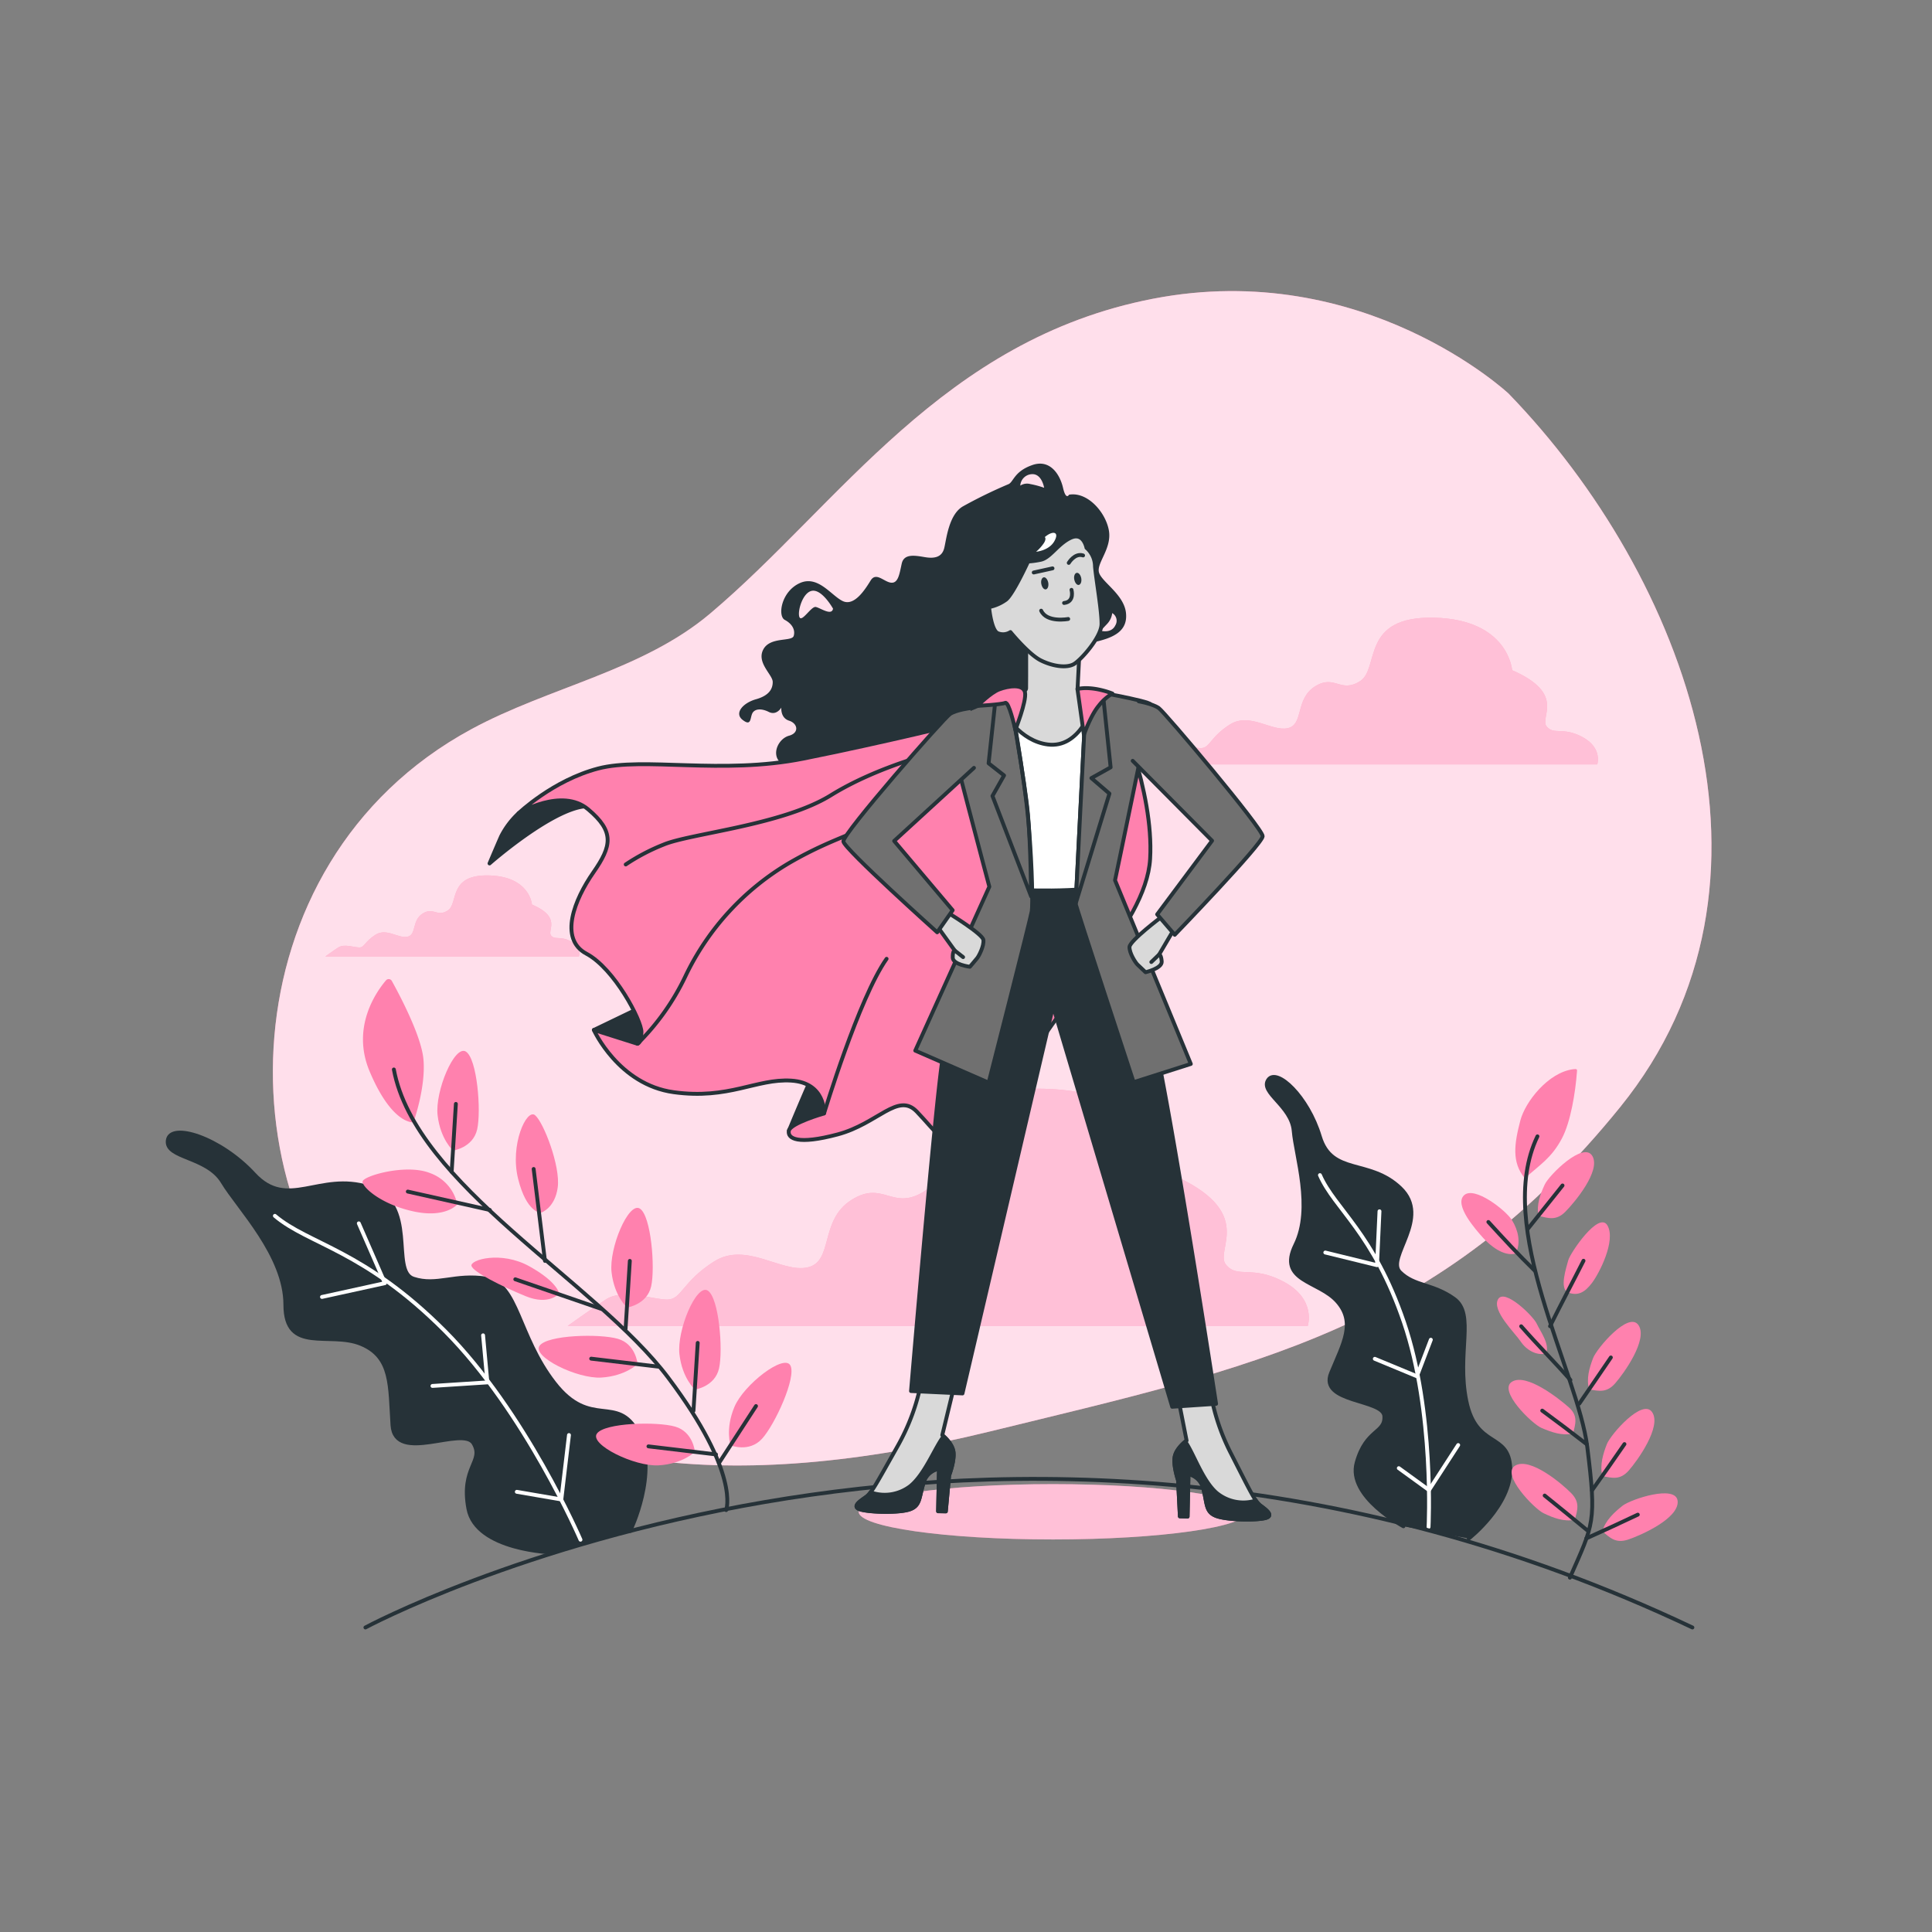 <svg xmlns="http://www.w3.org/2000/svg" viewBox="0 0 500 500"><rect x="0" y="0" width="500" height="500" fill="#808080" stroke="none"/><g id="freepik--background-simple--inject-3"><path d="M390.41,101.85s-37.51-35.09-92-24.54-81.14,53.22-114.63,81.48c-17.53,14.8-41.65,19-61.81,29.93-64.46,34.92-64.41,123.63-21.11,160.14,37.48,31.61,87.64,38.17,155.46,21.57s116.1-26,163-83.94S436.22,149.13,390.41,101.85Z" style="fill:#FF81AE"></path><path d="M390.41,101.85s-37.51-35.09-92-24.54-81.14,53.22-114.63,81.48c-17.53,14.8-41.65,19-61.81,29.93-64.46,34.92-64.41,123.63-21.11,160.14,37.48,31.61,87.64,38.17,155.46,21.57s116.1-26,163-83.94S436.22,149.13,390.41,101.85Z" style="fill:#fff;opacity:0.75"></path></g><g id="freepik--Clouds--inject-3"><path d="M409.62,190.79c-5.15-2.81-7.5-.46-9.37-2.81s5.15-8.43-8.91-14.53c0,0-.93-13.12-20.15-13.59S357.13,173,352,176.27s-6.57-1.88-11.72,1.4-2.81,9.84-7,10.78-9.84-4.22-15-.94-5.15,6.1-7.5,6.1-7-1.88-9.84,0-6.09,4.21-6.09,4.21H413.37S414.78,193.61,409.62,190.79Z" style="fill:#FF81AE"></path><g style="opacity:0.5"><path d="M409.62,190.79c-5.15-2.81-7.5-.46-9.37-2.81s5.15-8.43-8.91-14.53c0,0-.93-13.12-20.15-13.59S357.13,173,352,176.27s-6.57-1.88-11.72,1.4-2.81,9.84-7,10.78-9.84-4.22-15-.94-5.15,6.1-7.5,6.1-7-1.88-9.84,0-6.09,4.21-6.09,4.21H413.37S414.78,193.61,409.62,190.79Z" style="fill:#fff"></path></g><path d="M332.39,331.8c-8.33-4.55-12.12-.76-15.14-4.55s8.32-13.63-14.39-23.47c0,0-1.52-21.2-32.56-22s-22.72,21.2-31.05,26.5-10.6-3-18.92,2.28S215.78,326.5,209,328s-15.9-6.81-24.23-1.51-8.33,9.84-12.12,9.84-11.36-3-15.9,0-9.84,6.82-9.84,6.82H338.45S340.72,336.34,332.39,331.8Z" style="fill:#FF81AE"></path><g style="opacity:0.5"><path d="M332.39,331.8c-8.33-4.55-12.12-.76-15.14-4.55s8.32-13.63-14.39-23.47c0,0-1.52-21.2-32.56-22s-22.72,21.2-31.05,26.5-10.6-3-18.92,2.28S215.78,326.5,209,328s-15.9-6.81-24.23-1.51-8.33,9.84-12.12,9.84-11.36-3-15.9,0-9.84,6.82-9.84,6.82H338.45S340.72,336.34,332.39,331.8Z" style="fill:#fff"></path></g><path d="M147.79,243.65c-2.85-1.56-4.15-.26-5.19-1.56s2.85-4.67-4.93-8c0,0-.52-7.27-11.16-7.53s-7.78,7.27-10.63,9.08-3.64-1-6.49.78-1.56,5.45-3.89,6-5.45-2.33-8.3-.52S94.34,245.2,93,245.2s-3.89-1-5.44,0-3.38,2.34-3.38,2.34h65.65S150.64,245.2,147.79,243.65Z" style="fill:#FF81AE"></path><g style="opacity:0.5"><path d="M147.79,243.65c-2.85-1.56-4.15-.26-5.19-1.56s2.85-4.67-4.93-8c0,0-.52-7.27-11.16-7.53s-7.78,7.27-10.63,9.08-3.64-1-6.49.78-1.56,5.45-3.89,6-5.45-2.33-8.3-.52S94.34,245.2,93,245.2s-3.89-1-5.44,0-3.38,2.34-3.38,2.34h65.65S150.64,245.2,147.79,243.65Z" style="fill:#fff"></path></g></g><g id="freepik--Plants--inject-3"><path d="M163.11,396.19s7.4-15.28,2-25.42-12.17-.68-21.63-12.85-9.46-25.68-17.58-27-12.84,2-18.92,0,1.35-19.6-11.5-23.66-21,6.09-29.74-3.38-21.63-13.52-22.31-8.78,10.14,4.05,14.2,10.81,16.22,18.93,16.22,31.77,11.49,6.76,19.61,10.14,7.43,10.82,8.11,21,18.25,0,21,4.73-3.38,6.09-1.35,16.9,21.9,11.34,21.9,11.34" style="fill:#263238;stroke:#263238;stroke-linecap:round;stroke-linejoin:round"></path><path d="M150.23,398.48S136,365.36,115.08,344.4s-35.15-22.31-43.94-29.74" style="fill:none;stroke:#fff;stroke-linecap:round;stroke-linejoin:round"></path><polyline points="83.33 335.65 99.61 332.08 92.86 316.6" style="fill:none;stroke:#fff;stroke-linecap:round;stroke-linejoin:round"></polyline><polyline points="111.92 358.68 126.14 357.76 125.02 345.58" style="fill:none;stroke:#fff;stroke-linecap:round;stroke-linejoin:round"></polyline><polyline points="133.75 386.08 145.27 388.06 147.25 371.39" style="fill:none;stroke:#fff;stroke-linecap:round;stroke-linejoin:round"></polyline><path d="M107,290.45s-5.48.73-11.34-13.17c-4.82-11.45,1.76-20.66,4.24-23.57a.92.92,0,0,1,1.5.15c1.91,3.43,7.56,14.05,8.17,20.12C110.3,281.3,107,290.45,107,290.45Z" style="fill:#FF81AE"></path><path d="M162.27,338.39s-3.3-2.92-4-9.14,4.39-18.3,7.32-16.47,4,15.37,2.93,20.12S162.27,338.39,162.27,338.39Z" style="fill:#FF81AE"></path><path d="M179.84,359.62s-3.3-2.93-4-9.15,4.39-18.3,7.32-16.47,4,15.37,2.93,20.13S179.84,359.62,179.84,359.62Z" style="fill:#FF81AE"></path><path d="M189.07,374.05s-1.43-4.17,1-9.95,12.82-13.77,14.47-10.74-4,15.36-7.34,19S189.07,374.05,189.07,374.05Z" style="fill:#FF81AE"></path><path d="M165,353s-3.11,3.12-9.36,3.51-18-5.41-16-8.23,15.57-3.16,20.26-1.8S165,353,165,353Z" style="fill:#FF81AE"></path><path d="M179.84,375.73s-3.11,3.12-9.36,3.5-18-5.4-16-8.22,15.57-3.16,20.26-1.8S179.84,375.73,179.84,375.73Z" style="fill:#FF81AE"></path><path d="M139.94,313.87s-3.66,0-5.85-8.78,2.19-18.3,4.39-16.47,6.59,13.18,5.86,18.67S139.94,313.87,139.94,313.87Z" style="fill:#FF81AE"></path><path d="M118.35,311.68a11,11,0,0,0-6.95-8.05c-6.23-2.57-17.57.73-17.57,2.19s4.76,5.86,13.17,7.69S118.35,311.68,118.35,311.68Z" style="fill:#FF81AE"></path><path d="M144.7,334.73s-.36-2.92-7.68-7-15.43-1.69-15-.11,7.72,5.23,13.94,7.8S144.7,334.73,144.7,334.73Z" style="fill:#FF81AE"></path><path d="M117.25,297.77s-3.29-2.93-4-9.15,4.39-18.3,7.32-16.47,4,15.37,2.92,20.13S117.25,297.77,117.25,297.77Z" style="fill:#FF81AE"></path><path d="M187.93,390.81s3.74-9.35-15-34.27-65.43-49.85-71-79.76" style="fill:none;stroke:#263238;stroke-linecap:round;stroke-linejoin:round"></path><line x1="126.77" y1="313.14" x2="105.54" y2="308.38" style="fill:none;stroke:#263238;stroke-linecap:round;stroke-linejoin:round"></line><line x1="141.04" y1="326.32" x2="138.11" y2="302.53" style="fill:none;stroke:#263238;stroke-linecap:round;stroke-linejoin:round"></line><line x1="155.68" y1="338.76" x2="133.36" y2="331.08" style="fill:none;stroke:#263238;stroke-linecap:round;stroke-linejoin:round"></line><line x1="116.89" y1="303.26" x2="117.98" y2="285.69" style="fill:none;stroke:#263238;stroke-linecap:round;stroke-linejoin:round"></line><line x1="161.9" y1="343.88" x2="163" y2="326.32" style="fill:none;stroke:#263238;stroke-linecap:round;stroke-linejoin:round"></line><line x1="179.47" y1="365.11" x2="180.57" y2="347.54" style="fill:none;stroke:#263238;stroke-linecap:round;stroke-linejoin:round"></line><line x1="186.06" y1="378.65" x2="195.65" y2="363.89" style="fill:none;stroke:#263238;stroke-linecap:round;stroke-linejoin:round"></line><line x1="170.48" y1="353.7" x2="153" y2="351.62" style="fill:none;stroke:#263238;stroke-linecap:round;stroke-linejoin:round"></line><line x1="185.3" y1="376.4" x2="167.82" y2="374.32" style="fill:none;stroke:#263238;stroke-linecap:round;stroke-linejoin:round"></line><path d="M380.11,398.17s11.06-8.64,10.75-18.14-8.79-4.94-11.37-17.42,2.35-22.51-3.18-26.48-10.27-3.18-14-6.9,8.15-14.05.1-21.75-17.77-3.13-20.84-13.36-11.12-17.92-13.35-14.65,6.05,6.7,6.59,13.2,5.14,20,.45,29.49,6.06,9.21,10.85,14.68,1.57,10.74-1.63,18.51S358,362,358.27,366.5s-4.73,3.28-7.17,12.05S363.21,395,363.21,395" style="fill:#263238;stroke:#263238;stroke-linecap:round;stroke-linejoin:round"></path><path d="M369.71,395.17s1.55-29.75-6.36-52.95-17.94-29.37-21.75-38.1" style="fill:none;stroke:#fff;stroke-linecap:round;stroke-linejoin:round"></path><polyline points="342.99 324.15 356.37 327.43 357.01 313.48" style="fill:none;stroke:#fff;stroke-linecap:round;stroke-linejoin:round"></polyline><polyline points="355.8 351.66 366.69 356.17 370.3 346.72" style="fill:none;stroke:#fff;stroke-linecap:round;stroke-linejoin:round"></polyline><polyline points="362.01 379.96 369.83 385.63 377.38 373.98" style="fill:none;stroke:#fff;stroke-linecap:round;stroke-linejoin:round"></polyline><path d="M394.64,304.94c-3.49-4.1-2.72-9.05-1.18-14.94,1.26-4.86,7.21-12.44,13.64-13.28,1.08-.14,1.1,0,1,.81-.38,5.14-1.62,12.86-3.88,17.09C401.53,299.71,398.56,301.38,394.64,304.94Z" style="fill:#FF81AE"></path><path d="M411.28,359.58c-.81-2.73.06-5.59,1-8.09s9.21-12.26,11.75-8.56-3.77,12.5-6,15.05S413.84,360,411.28,359.58Z" style="fill:#FF81AE"></path><path d="M414.7,382c-.73-2.77.17-5.74,1.15-8.25s9.25-12,11.74-8.26-3.83,12.54-6.06,15.07S417.25,382.53,414.7,382Z" style="fill:#FF81AE"></path><path d="M414.69,396.27c.78-2.79,3.08-4.88,5.2-6.57s14-5.64,14.29-1.16-9.61,8.84-12.82,9.9S416.66,398,414.69,396.27Z" style="fill:#FF81AE"></path><path d="M407.12,371c-2.82.67-5.65-.38-8.14-1.43s-11.42-9.74-7.65-12S403.5,362,406,364.21,407.69,368.55,407.12,371Z" style="fill:#FF81AE"></path><path d="M407.55,393.33c-2.82.56-5.65-.54-8.08-1.71s-11.17-10.16-7.29-12.35,12.11,4.76,14.45,7.16S408.24,390.83,407.55,393.33Z" style="fill:#FF81AE"></path><path d="M405.91,334.53c-2.48-.89-.52-6.52-.05-8.36s7.95-12.92,10.16-9-2.12,12.34-4,14.83S408.39,335.42,405.91,334.53Z" style="fill:#FF81AE"></path><path d="M392.27,324.41c1.37-2.8.65-6-.94-8.59s-9.78-9-12.44-6.48,3.13,9,4.92,11S389.19,325.28,392.27,324.41Z" style="fill:#FF81AE"></path><path d="M400.12,350.29c1.05-2.43-1.57-5.84-2.42-7.73s-8.32-9.26-10-6.32,4.38,8.73,5.85,10.94S397.64,350.9,400.12,350.29Z" style="fill:#FF81AE"></path><path d="M398.16,314.64c-.58-2.81.48-5.66,1.63-8.11s10-11.24,12.3-7.38-4.65,12.11-7,14.47S400.67,315.28,398.16,314.64Z" style="fill:#FF81AE"></path><path d="M406.29,408.3c6.16-14,6.93-14.23,4.5-33.8s-24.23-56.92-12.9-80.41" style="fill:none;stroke:#263238;stroke-linecap:round;stroke-linejoin:round"></path><path d="M397.24,328.9c-4.18-4.07-8.12-8.35-12.05-12.65" style="fill:none;stroke:#263238;stroke-linecap:round;stroke-linejoin:round"></path><path d="M401.15,343.22c2.81-5.69,5.8-11.28,8.66-16.94" style="fill:none;stroke:#263238;stroke-linecap:round;stroke-linejoin:round"></path><path d="M406.42,357.14c-4.15-4.72-8.6-9.16-12.74-13.9" style="fill:none;stroke:#263238;stroke-linecap:round;stroke-linejoin:round"></path><path d="M395.31,318.15l9.07-11.35" style="fill:none;stroke:#263238;stroke-linecap:round;stroke-linejoin:round"></path><path d="M408.72,363.26c2.72-4,5.47-7.95,8.17-11.95" style="fill:none;stroke:#263238;stroke-linecap:round;stroke-linejoin:round"></path><path d="M412,385.73c2.87-4,5.64-8,8.41-12" style="fill:none;stroke:#263238;stroke-linecap:round;stroke-linejoin:round"></path><path d="M410.53,398.14q6.68-3,13.33-6.15" style="fill:none;stroke:#263238;stroke-linecap:round;stroke-linejoin:round"></path><path d="M410.68,373.79q-5.71-4.43-11.55-8.72" style="fill:none;stroke:#263238;stroke-linecap:round;stroke-linejoin:round"></path><path d="M411,396.22q-5.59-4.62-11.24-9.17" style="fill:none;stroke:#263238;stroke-linecap:round;stroke-linejoin:round"></path></g><g id="freepik--Floor--inject-3"><path d="M94.57,421.19s160.89-86.53,343.42,0" style="fill:none;stroke:#263238;stroke-linecap:round;stroke-linejoin:round"></path></g><g id="freepik--Character--inject-3"><path d="M322.81,391.25c0,3.95-22.52,7.16-50.3,7.16s-50.29-3.21-50.29-7.16,22.52-7.16,50.29-7.16S322.81,387.3,322.81,391.25Z" style="fill:#FF81AE"></path><path d="M322.81,391.25c0,3.95-22.52,7.16-50.3,7.16s-50.29-3.21-50.29-7.16,22.52-7.16,50.29-7.16S322.81,387.3,322.81,391.25Z" style="fill:#fff;opacity:0.5"></path><path d="M282.8,166.26c5.27-1.12,9.12-2.82,8.6-7.65s-6.39-8.05-7-10.52,3.44-6.18,2.56-10.9-5.58-10-10.3-9.16c0,0-.78,1.56-1.55-1.79s-3.29-7.5-7.93-5.89c-4.87,1.69-4.87,4.52-6.3,5A122.69,122.69,0,0,0,249.29,131c-3.75,2.07-4.36,8.56-4.92,10.83s-2.35,2.81-5,2.36-5.42-.94-6,1.66-.88,5.1-2.72,4.95-3.9-2.88-5.32-.58-4.2,6.72-7.18,5.36-6.43-6.87-11.22-4.65-5.7,8.5-3.84,9.49,2.78,2.52,2.33,4.13-6.11.13-7.89,3.55,2.43,6.51,2.45,8.37-1,3.56-4.34,4.5-5.69,3.59-3.46,5.33,1.93-.35,2.48-1.6,2.29-1.47,4.31-.45,3.24-1.13,3.24-1.13-.29,2.66,2,3.39,2.66,3.17,0,3.89-4.5,4.47-2.51,6.68,5.14,3.59,10.46,2.14,16.79-10,24.17-5.64,20.59,4.24,27.08,2,8.17-9.09,13.28-10.23,3.75-4.09,2.89-7S277.53,167.38,282.8,166.26Zm3.71-4.78a4.89,4.89,0,0,0,1.33-2.81,2.28,2.28,0,0,1,.8,3.18c-1.05,2.19-3.79,1.38-3.79,1.38Zm-75.41-4.4c-1.15-.2-3.56,4-4.19,2.66s.81-6.63,3.39-6.86,5.29,4.64,5.29,4.64C215.25,159.49,212.25,157.28,211.1,157.08Zm55.56-31.8a3.2,3.2,0,0,0-2.61.4,3.14,3.14,0,0,1,3.56-2.94c2.13.37,2.61,3.5,2.61,3.5A22.75,22.75,0,0,0,266.66,125.28Z" style="fill:#263238"></path><path d="M153.71,266.55l14.9-7.18a14,14,0,0,1,.06,6c-.64,3.73-1.66,7.82-5,7.75S153.71,266.55,153.71,266.55Z" style="fill:#263238;stroke:#263238;stroke-linecap:round;stroke-linejoin:round"></path><path d="M204.18,292.62s5.51-13.32,6.67-15.35,9.59-2.6,8.14,4.29-6.2,10.52-9.21,11A18.43,18.43,0,0,1,204.18,292.62Z" style="fill:#263238;stroke:#263238;stroke-linecap:round;stroke-linejoin:round"></path><path d="M134.22,210.46a21.36,21.36,0,0,0-4.53,6c-1.38,3.15-3,7-3,7s16.19-14.24,25-14.81,11-.51,11-.51-10.92-5.09-16.75-3.53a37.65,37.65,0,0,0-11.14,5.56Z" style="fill:#263238;stroke:#263238;stroke-linecap:round;stroke-linejoin:round"></path><path d="M250.08,186.89s-21.12,5.23-42.21,9.45-41.33-.53-53.07,2.55-20.58,11.57-20.58,11.57,11.15-6.76,18-1,6.13,9.46,1.32,16.36-9,17.15-1.77,21,14.3,17.3,14.24,20.3-1.06,3-1.06,3l-11.27-3.57s6.38,14.14,20.67,16.11,21.41-3.55,30.4-3,8.49,8.51,8.49,8.51-8.72,2.49-9.09,4.48,2.25,3.71,12.65.93,15.57-11,20.46-5.9,7.79,9.83,13.13,9.94,8.79-6.15,15.46-21.68,30.76-36,31.8-53.67-8.83-39.87-8.83-39.87Z" style="fill:#FF81AE;stroke:#263238;stroke-linecap:round;stroke-linejoin:round"></path><path d="M243.25,194.42S227.5,198.09,215,205.83s-36.55,9.9-43.28,12.76a51.91,51.91,0,0,0-9.78,5.13" style="fill:none;stroke:#263238;stroke-linecap:round;stroke-linejoin:round"></path><path d="M165,270.12a62,62,0,0,0,12.36-17.41,68.12,68.12,0,0,1,27-29.44c12.83-7.4,19.17-7.6,31-15.35" style="fill:none;stroke:#263238;stroke-linecap:round;stroke-linejoin:round"></path><path d="M213.27,288.14s9-29.82,16.18-40" style="fill:none;stroke:#263238;stroke-linecap:round;stroke-linejoin:round"></path><path d="M238.49,357.35a55.41,55.41,0,0,1-6.36,17.21c-5.2,9.22-6.59,11.86-7.94,12.83s-4.06,2.59-1.4,3.31,10,.87,12.67-.07,2.39-2.95,3.47-6.59a5.08,5.08,0,0,1,4.08-3.92l-.23,11,2,0,.86-9.32s1.41-3.63,1.13-6-2.91-4.4-2.91-4.4l3.29-13.6Z" style="fill:#d9d9d9;stroke:#263238;stroke-linecap:round;stroke-linejoin:round"></path><path d="M244.78,391.16l.86-9.32s1.41-3.63,1.13-6c-.22-1.82-1.84-3.46-2.56-4.1-2.17,2.7-4.82,9.78-8.63,12.86a10.9,10.9,0,0,1-9.7,1.8l-.55-.24a5.56,5.56,0,0,1-1.14,1.2c-1.35,1-4.06,2.59-1.4,3.31s10,.87,12.67-.07,2.39-2.95,3.47-6.59a5.08,5.08,0,0,1,4.08-3.92l-.23,11Z" style="fill:#263238;stroke:#263238;stroke-linecap:round;stroke-linejoin:round"></path><path d="M313.05,358.92a55.19,55.19,0,0,0,5.64,17.46c4.8,9.43,6.08,12.13,7.39,13.16s3.94,2.75,1.26,3.36-10,.45-12.65-.6-2.27-3.05-3.2-6.74a5.08,5.08,0,0,0-3.91-4.08l-.23,11-2-.05-.47-9.34s-1.26-3.69-.88-6,3.09-4.27,3.09-4.27l-2.71-13.73Z" style="fill:#d9d9d9;stroke:#263238;stroke-linecap:round;stroke-linejoin:round"></path><path d="M305.35,392.43l-.47-9.34s-1.26-3.69-.88-6c.3-1.8,2-3.37,2.74-4,2.05,2.8,4.4,10,8.07,13.22a10.9,10.9,0,0,0,9.62,2.2l.56-.21a5.5,5.5,0,0,0,1.09,1.25c1.31,1,3.94,2.75,1.26,3.36s-10,.45-12.65-.6-2.27-3.05-3.2-6.74a5.08,5.08,0,0,0-3.91-4.08l-.23,11Z" style="fill:#263238;stroke:#263238;stroke-linecap:round;stroke-linejoin:round"></path><path d="M259.64,230.06s-13.81,31.76-15.73,44.06S235.77,360,235.77,360l13.32.62L268.88,276l3.66-15.6,30.82,103.67,11.36-.76s-12-78.27-16.63-97a273.38,273.38,0,0,0-12.27-36.71Z" style="fill:#263238;stroke:#263238;stroke-linecap:round;stroke-linejoin:round"></path><path d="M265.56,161.72s.05,14.7,0,16.49S249,184.85,249,184.85l10.69,45.21s14,1.19,26.18-.52l8-48.22-15-3,.6-11.81S270,166.3,265.56,161.72Z" style="fill:#d9d9d9;stroke:#263238;stroke-linecap:round;stroke-linejoin:round"></path><path d="M284,179.35c-1.09,4.09-4.65,14.36-12.84,13.32-7.08-.9-11.4-7.88-12.92-10.82-4.46,1.59-9.31,3-9.31,3l10.69,45.21s14,1.19,26.18-.52l8-48.22Z" style="fill:#fff;stroke:#263238;stroke-linecap:round;stroke-linejoin:round"></path><path d="M261.24,179.56s4,21.77,5,34,1,20.63.78,22.24-11.15,44.39-11.15,44.39l-19-8.29,19.17-42.43s-11-41.27-10.93-42.71S261.24,179.56,261.24,179.56Z" style="fill:#707070;stroke:#263238;stroke-linecap:round;stroke-linejoin:round"></path><path d="M257.63,181.09l-1.78,16.45,4,3.14-3,5.31,10,26s-.09-12.73-.81-21.17-4.9-31.28-4.9-31.28Z" style="fill:none;stroke:#263238;stroke-linecap:round;stroke-linejoin:round"></path><path d="M281.16,178.54s-2.76,54.79-2.78,55.32,15,46.2,15,46.2l14.8-4.71-19.61-47.54s9.36-44.62,9.2-45.51S281.16,178.54,281.16,178.54Z" style="fill:#707070;stroke:#263238;stroke-linecap:round;stroke-linejoin:round"></path><polygon points="285.45 179.71 287.43 198.59 282.45 201.37 287.12 205.38 278.38 233.86 281.16 178.54 285.45 179.71" style="fill:#707070;stroke:#263238;stroke-linecap:round;stroke-linejoin:round"></polygon><path d="M281.18,141.77a4.29,4.29,0,0,0-.15-.56c-.35-1.08-1.39-3.25-4-2-3.37,1.6-5.28,5.23-7.79,5.68a22.48,22.48,0,0,1-3.18.43s-3.85,8.43-5.72,9.89a11.27,11.27,0,0,1-4.37,1.91s.54,5.85,2.19,6.72a3.53,3.53,0,0,0,3.34-.26s4.72,5.77,7.86,7.33,6.63,2,8.48,1,7.16-7,7.23-10.36-1.42-11.71-1.69-15A6.41,6.41,0,0,0,281.18,141.77Z" style="fill:#d9d9d9;stroke:#263238;stroke-linecap:round;stroke-linejoin:round"></path><path d="M270.39,139s.49.34-.2,1.5a11.22,11.22,0,0,1-2.05,2.29s3.34-.26,4.73-2.74S272.43,137.25,270.39,139Z" style="fill:#fff"></path><path d="M271.29,150.81c.15.86-.13,1.63-.63,1.72s-1-.54-1.17-1.4.13-1.63.63-1.72S271.14,150,271.29,150.81Z" style="fill:#263238"></path><path d="M279.83,149.66c.15.86-.14,1.63-.64,1.72s-1-.55-1.17-1.41.13-1.63.63-1.72S279.67,148.79,279.83,149.66Z" style="fill:#263238"></path><line x1="267.53" y1="148.16" x2="272.39" y2="147.09" style="fill:none;stroke:#263238;stroke-linecap:round;stroke-linejoin:round"></line><path d="M276.59,145.68s1.56-2.64,3.71-1.93" style="fill:none;stroke:#263238;stroke-linecap:round;stroke-linejoin:round"></path><path d="M276.45,160.19s-5.53,1.05-7-2.15" style="fill:none;stroke:#263238;stroke-linecap:round;stroke-linejoin:round"></path><path d="M277.3,152.65s.89,3.1-1.92,3.4" style="fill:none;stroke:#263238;stroke-linecap:round;stroke-linejoin:round"></path><path d="M300.72,237.2s-8.38,6.28-8.41,7.89,1.53,4,2.05,4.52,2.11,2,2.11,2,4.32-1,4.18-2.78S300,247,300,247l3.53-6Z" style="fill:#d9d9d9;stroke:#263238;stroke-linecap:round;stroke-linejoin:round"></path><line x1="299.97" y1="247.04" x2="297.96" y2="248.97" style="fill:none;stroke:#263238;stroke-linecap:round;stroke-linejoin:round"></line><path d="M293.14,196.9l20.54,20.68-14.21,19.06,4.55,5.29s22.72-23.54,22.76-25.51-25.31-32.07-26.9-33.18-5.16-1.73-5.16-1.73" style="fill:#707070;stroke:#263238;stroke-linecap:round;stroke-linejoin:round"></path><path d="M245.37,236.25s8.94,5.44,9.13,7-1.13,4.11-1.6,4.7S251,250.2,251,250.2s-4.39-.56-4.43-2.36.5-1.86.5-1.86L243,240.33Z" style="fill:#d9d9d9;stroke:#263238;stroke-linecap:round;stroke-linejoin:round"></path><line x1="247.06" y1="245.98" x2="249.25" y2="247.7" style="fill:none;stroke:#263238;stroke-linecap:round;stroke-linejoin:round"></line><path d="M252.06,198.72l-20.65,18.92,15.14,17.93-4,5.71s-24.06-21.56-24.29-23.52,26-31.93,27.65-33,5.23-1.5,5.23-1.5" style="fill:#707070;stroke:#263238;stroke-linecap:round;stroke-linejoin:round"></path><path d="M262.77,188.88s2.92-7.32,2.51-9.64-4.35-1.71-6.68-.83-5.63,4.27-5.63,4.27,6.24-.34,7.17-.78S262.56,188,262.77,188.88Z" style="fill:#FF81AE;stroke:#263238;stroke-linecap:round;stroke-linejoin:round"></path><path d="M278.84,178.31l1.67,11.87s1.72-5,3.85-7.54a12.61,12.61,0,0,1,3.53-3.15S282.93,177.42,278.84,178.31Z" style="fill:#FF81AE;stroke:#263238;stroke-linecap:round;stroke-linejoin:round"></path></g></svg>